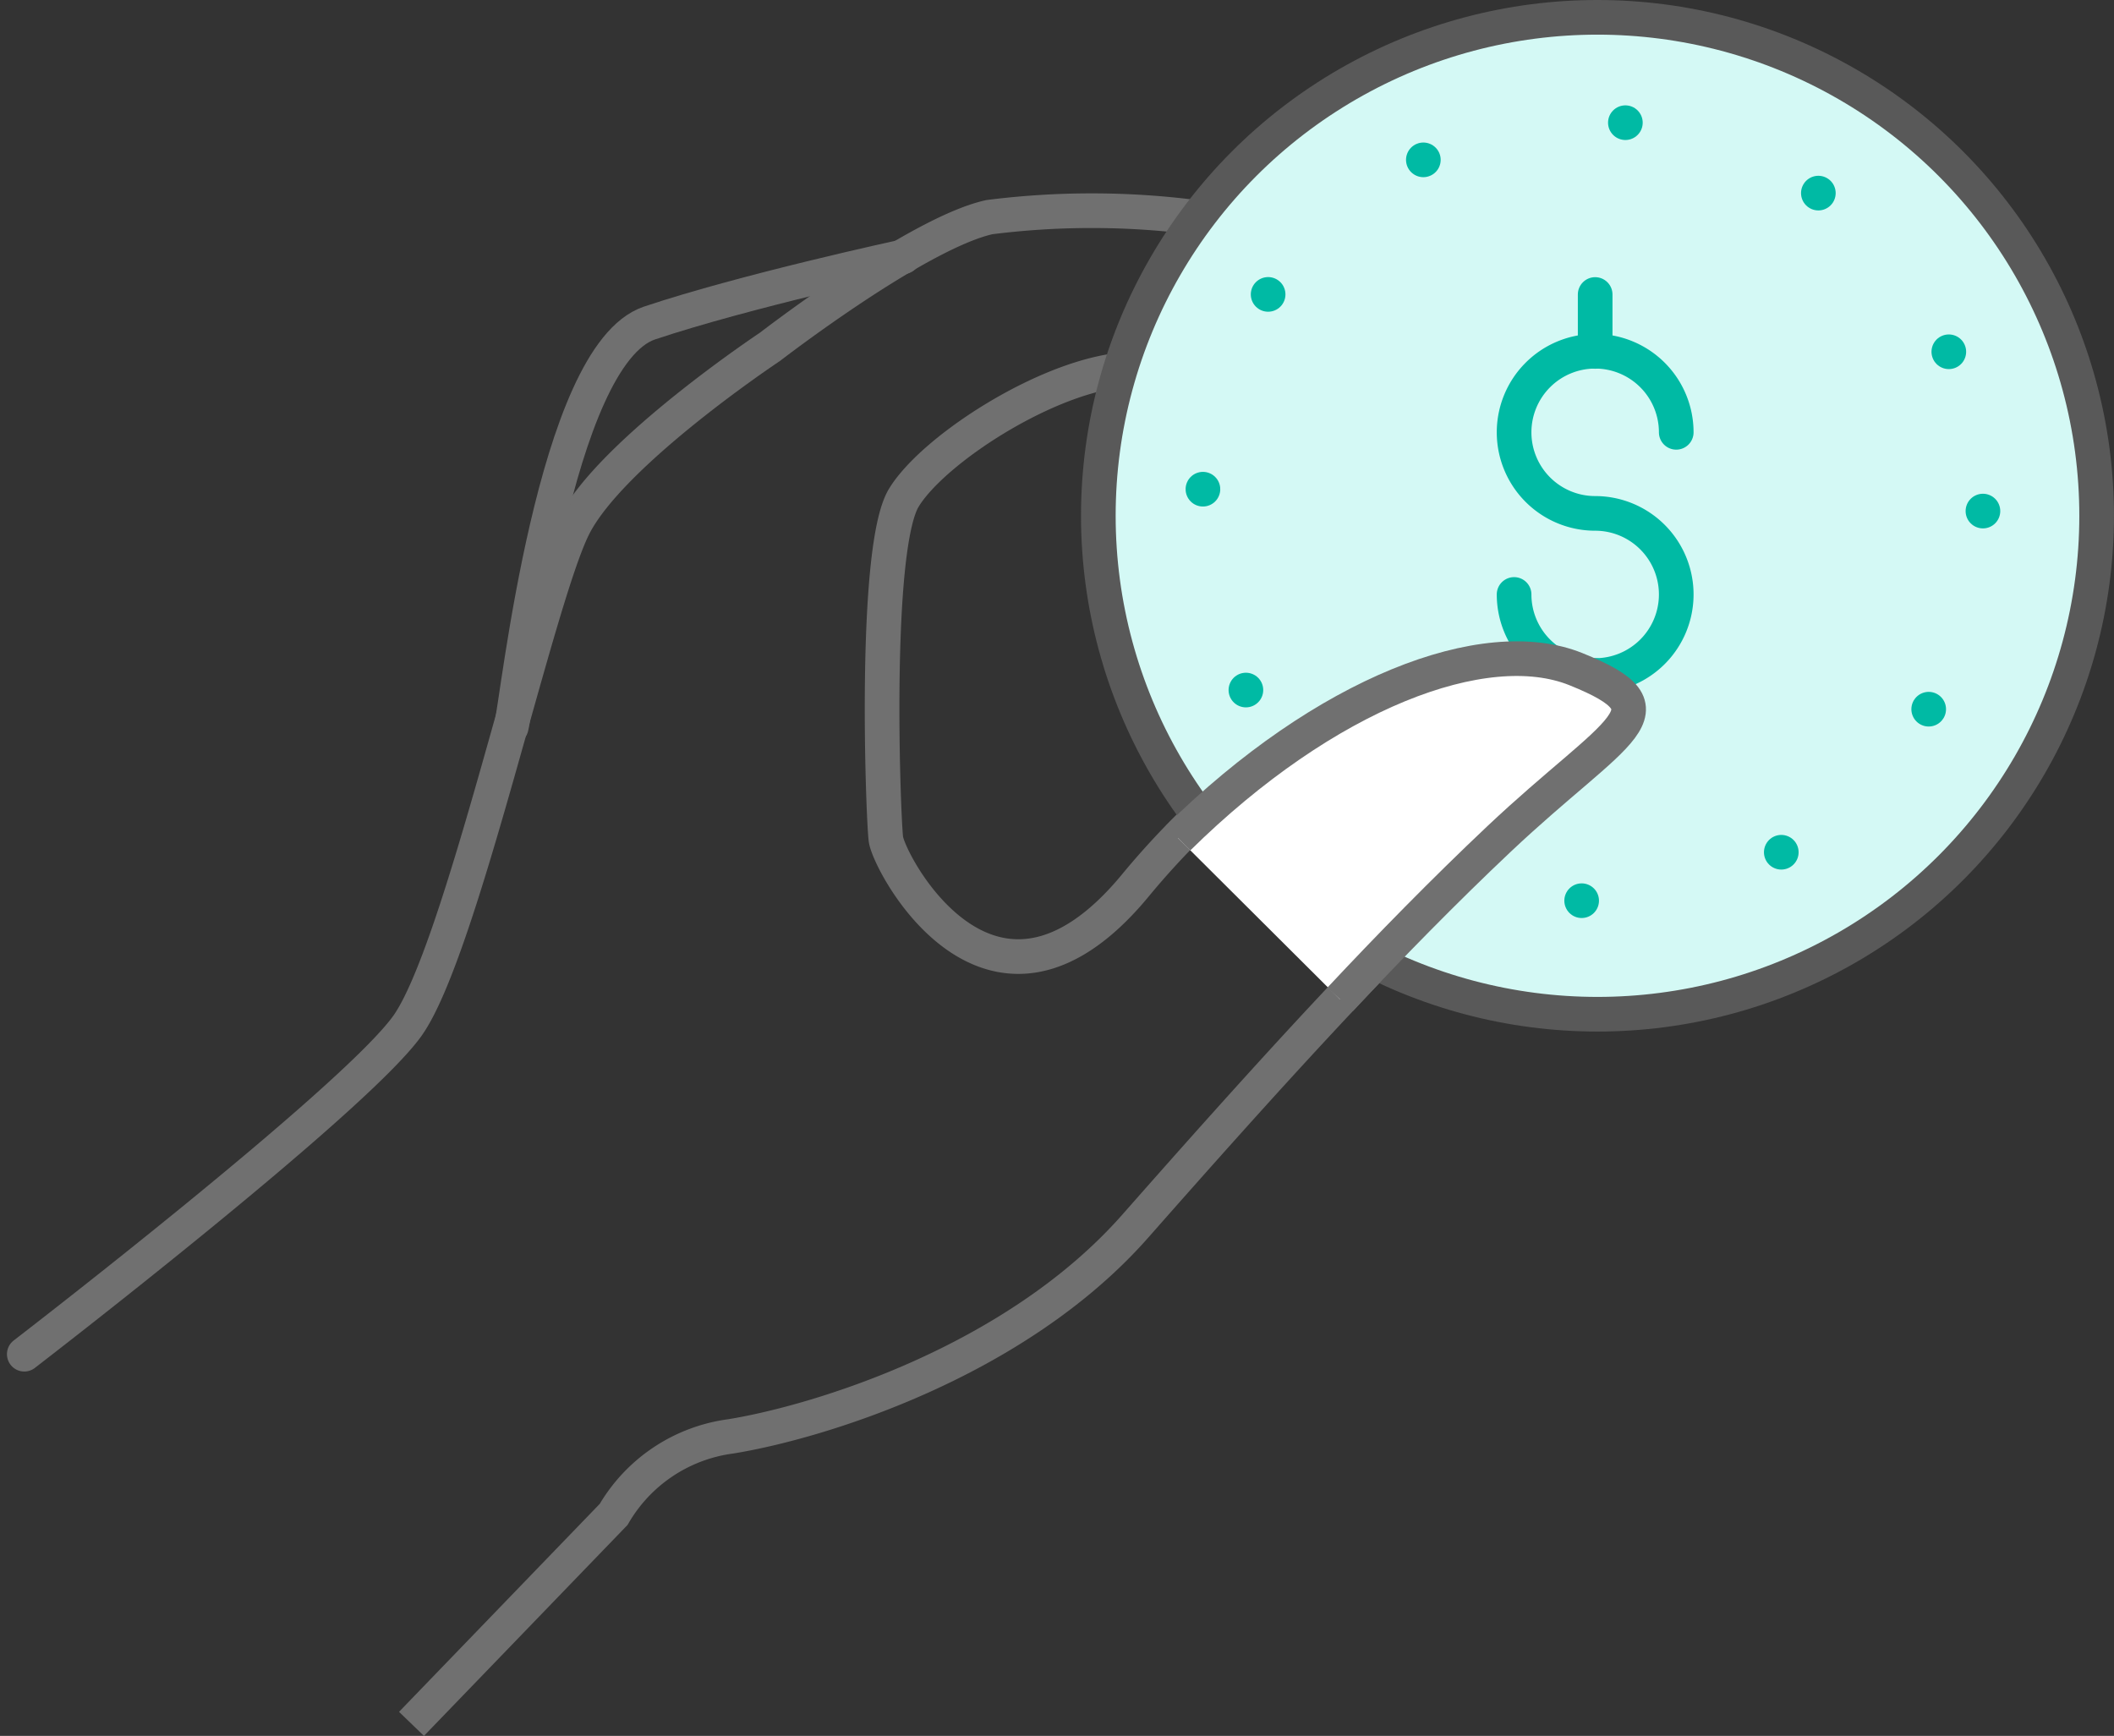 <svg xmlns="http://www.w3.org/2000/svg" width="61.016" height="50.103" viewBox="0 0 61.016 50.103"><rect x="0" y="0" width="61.016" height="50.103" fill="#333333" stroke="none"/><defs><style>.a,.b,.d,.e{fill:none;}.a,.b,.f{stroke:#707070;}.b,.d,.e{stroke-linecap:round;}.b,.e{stroke-linejoin:round;}.c{fill:#d4f9f5;stroke:#595959;}.c,.d,.e{stroke-miterlimit:10;}.d,.e{stroke:#00baa4;}.d{stroke-dasharray:0 6;}.f{fill:#fff;}</style></defs><g transform="translate(-1161.299 -878.5)"><path class="a" d="M1129.176,2844.256l5.835-6.046a4.606,4.606,0,0,1,3.373-2.251c2.478-.4,8.2-2.116,11.684-6.071s7.08-7.951,10.5-11.173,5.214-3.693,2.214-4.9-8.573,1.226-12.714,6.242-7.117-.652-7.2-1.341-.366-8.4.519-9.852,4.433-3.714,6.681-3.709" transform="translate(44 -1916)"/><path class="b" d="M1118,2833.586s9.507-7.311,11.054-9.472,3.73-12.276,4.8-14.413,5.669-5.191,5.669-5.191,4.244-3.281,6.335-3.743a23.5,23.5,0,0,1,5.9,0" transform="translate(44 -1916)"/><path class="b" d="M1132.055,2815.485c.188-.734,1.235-10.738,3.992-11.662s7.323-1.912,7.323-1.912" transform="translate(44 -1916)"/><g transform="translate(15 -106)"><g transform="translate(1178 985)"><ellipse class="c" cx="14.407" cy="14.387" rx="14.407" ry="14.387"/></g><g transform="translate(1181 988)"><ellipse class="d" cx="11.266" cy="11.251" rx="11.266" ry="11.251"/></g><g transform="translate(1190 993)"><path class="e" d="M5,31.525a2.34,2.34,0,1,0,2.34-2.34v0a2.34,2.34,0,1,1,2.34-2.34" transform="translate(-5 -22.867)"/><line class="e" y1="1.643" transform="translate(2.34 10.997)"/><line class="e" y1="1.643" transform="translate(2.34 0)"/></g></g><path class="f" d="M1155.976,2823.348c1.409-1.506,3.02-3.152,4.592-4.635,3.419-3.222,5.214-3.693,2.214-4.9-2.622-1.055-7.212.672-11.48,4.878" transform="translate(44 -1916)"/></g></svg>
